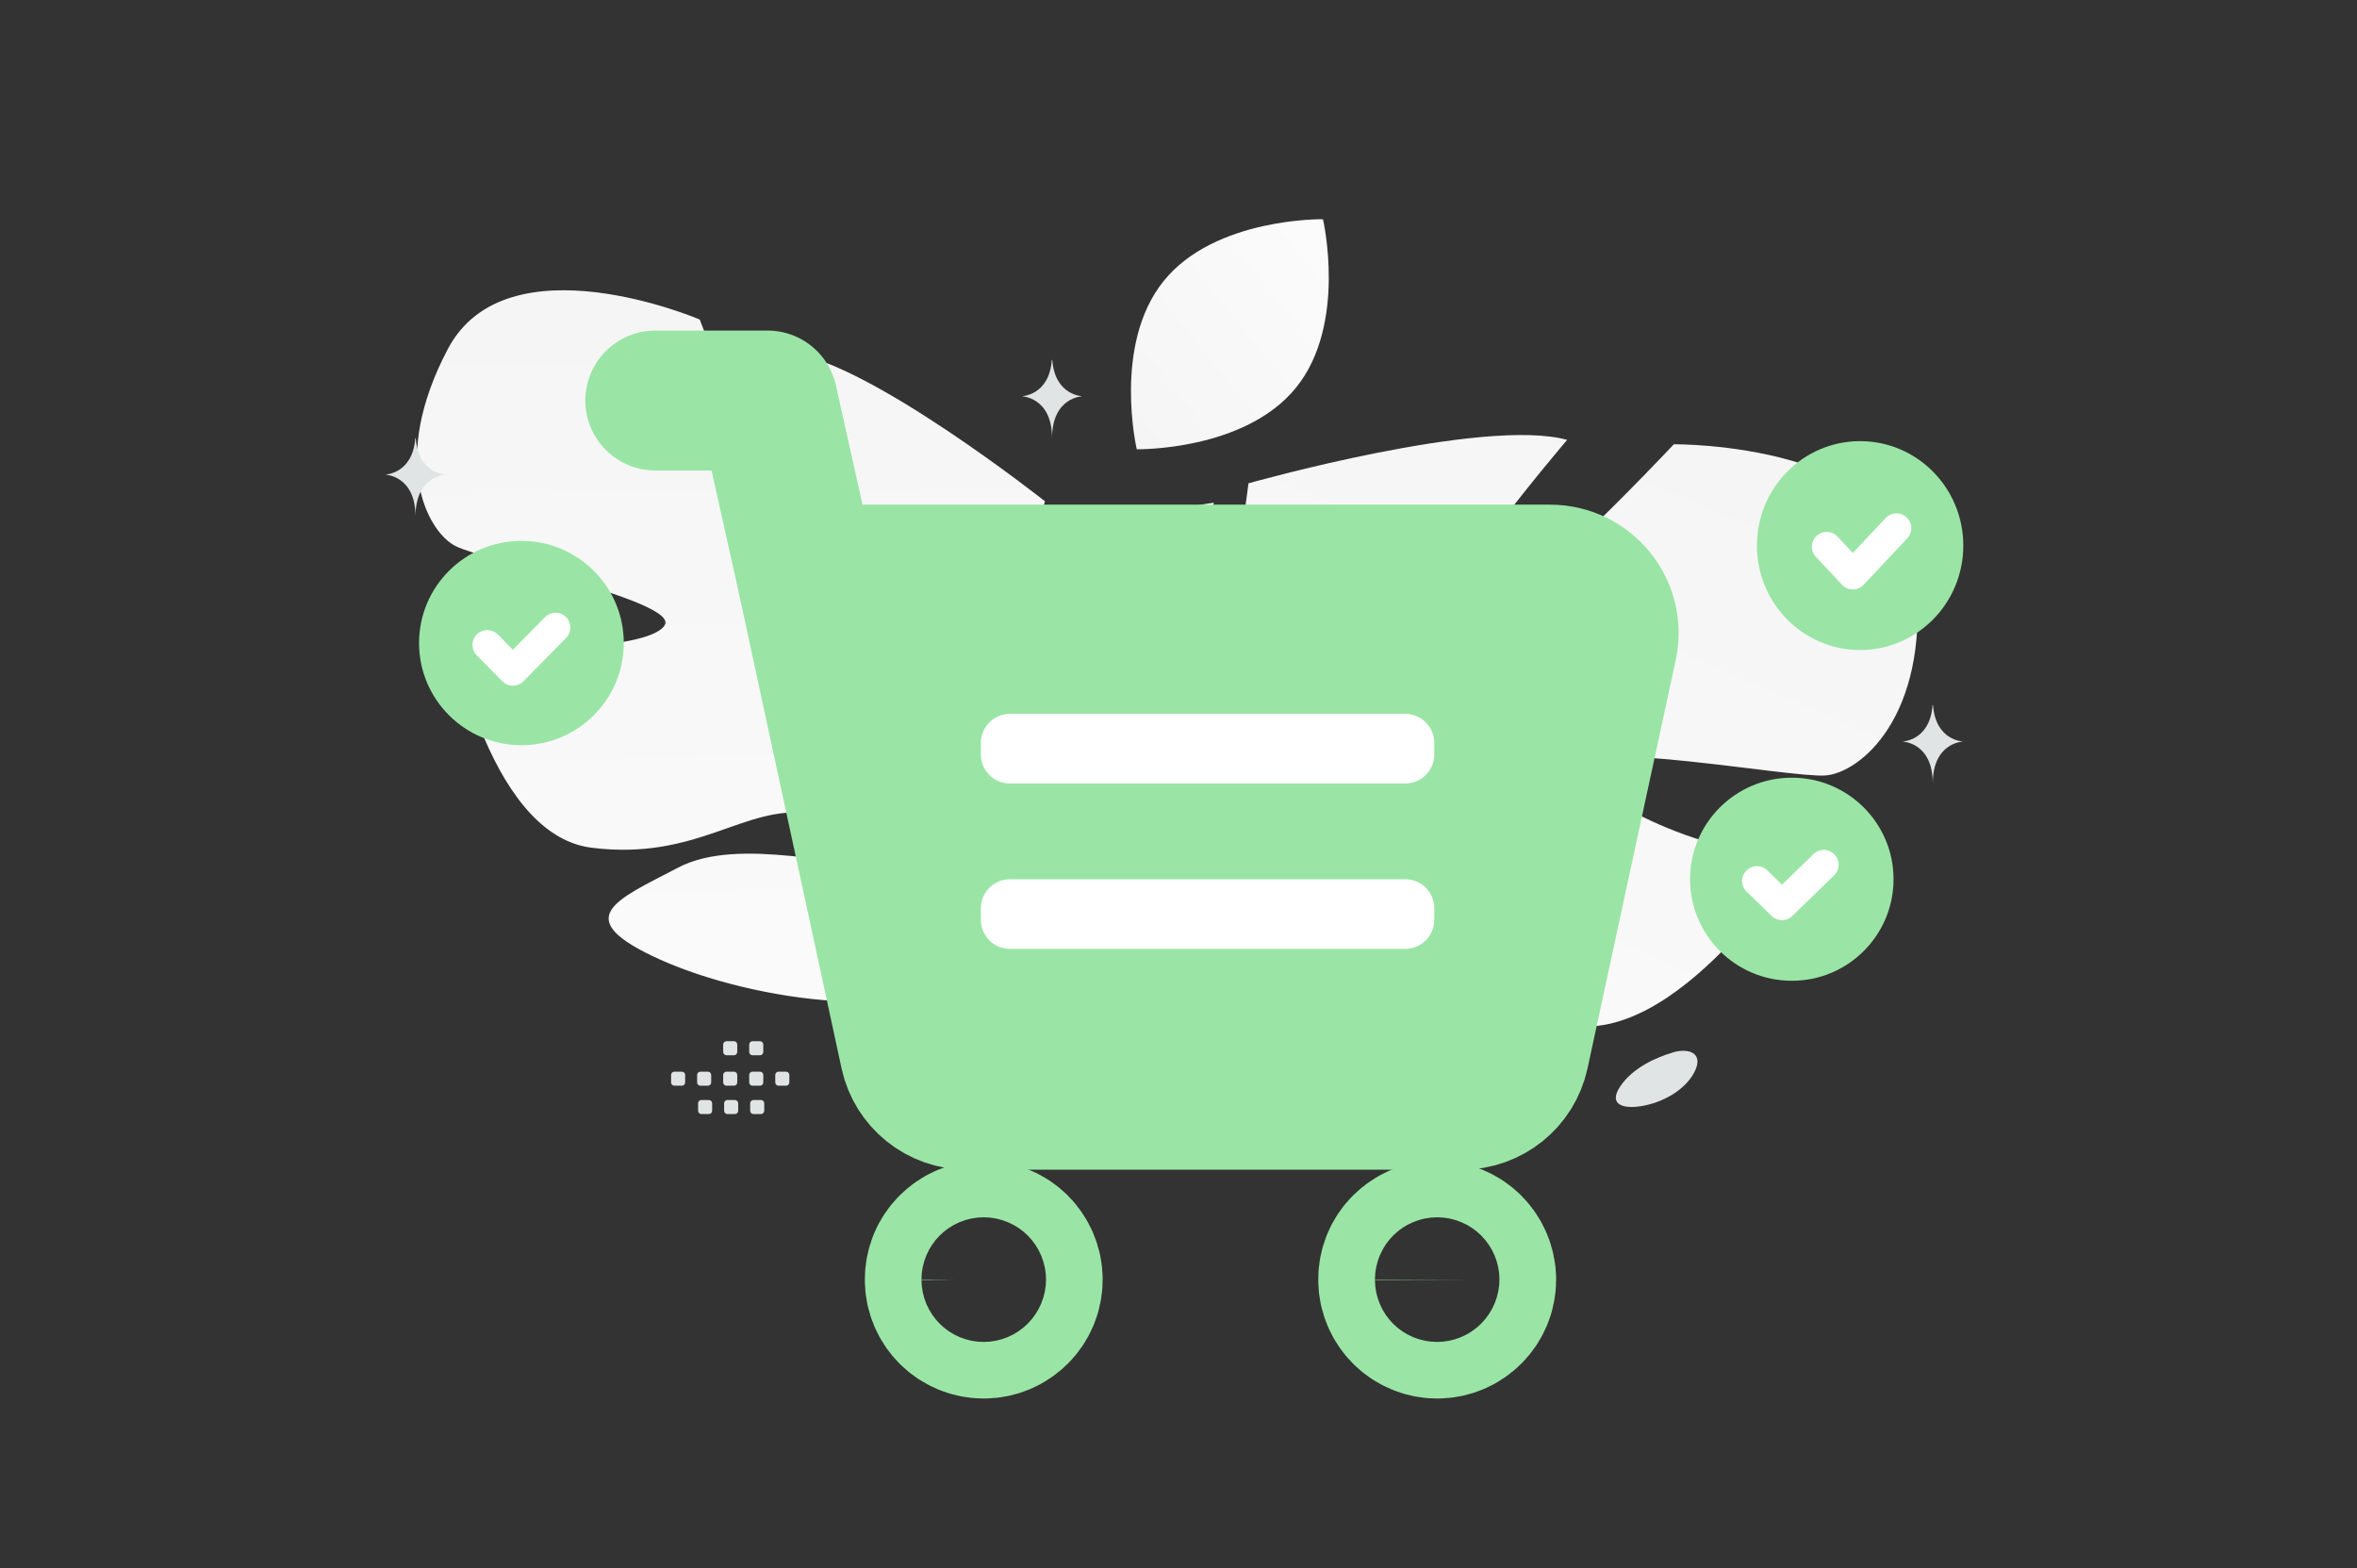 <svg width="520" height="346" viewBox="0 0 520 346" fill="none" xmlns="http://www.w3.org/2000/svg">
<rect x="0" y="0" width="520" height="346" fill="#333333" stroke="none"/>
<g clip-path="url(#clip0_1_1663)">
<path d="M422.732 127.843C419.918 97.464 369.281 98.012 369.281 98.012C369.281 98.012 327.125 143.001 317.224 142.528C307.324 142.055 345.743 97.036 345.743 97.036C327.286 91.965 275.438 106.622 275.438 106.622C275.438 106.622 268.14 166.381 258.661 163.49C249.181 160.599 267.827 110.902 267.827 110.902C248.713 113.188 228.068 131.401 228.068 131.401C200.865 162.171 241.858 195.449 241.858 195.449C241.858 195.449 238.882 216.104 222.053 237.466C222.053 237.466 218.427 241.32 214.219 248.212L219.17 249.073C219.789 247.844 220.461 246.643 221.184 245.472C221.188 245.462 221.19 245.458 221.199 245.45C221.212 245.432 221.218 245.417 221.231 245.4C221.701 244.696 222.383 243.691 223.221 242.476L223.223 242.471L223.225 242.466C225.252 239.769 226.659 237.765 227.576 236.303L227.582 236.288C233.736 227.793 242.374 216.835 247.172 215.058C247.172 215.058 246.757 214.193 246.506 212.607C246.72 213.388 246.937 214.205 247.172 215.058C252.488 234.662 294.355 245.045 318.816 244.31C343.277 243.574 334.142 235.138 323.304 222.14C312.466 209.141 285.325 207.358 278.193 201.76C271.06 196.162 283.3 193.93 298.839 197.872C314.371 201.816 319.509 218.897 344.521 225.732C369.532 232.567 397.237 188.179 397.237 188.179C378.727 190.572 348.92 175.427 348.761 169.176C348.605 162.919 395.132 171.622 402.711 171.07C410.303 170.518 425.547 158.222 422.732 127.843Z" fill="url(#paint0_linear_1_1663)"/>
<path d="M98.809 76.978C111.842 52.309 154.375 70.484 154.375 70.484C154.375 70.484 174.162 123.221 182.681 126.285C191.2 129.349 174.578 77.892 174.578 77.892C191.931 80.067 230.536 110.579 230.536 110.579C230.536 110.579 215.728 163.597 224.741 164.472C233.753 165.347 235.456 116.857 235.456 116.857C250.782 125.473 261.812 148.075 261.812 148.075C273.969 183.575 227.706 197.339 227.706 197.339C227.706 197.339 222.97 215.823 229.675 239.749C229.675 239.749 231.383 244.272 232.515 251.564L228.035 250.559C227.944 249.305 227.798 248.056 227.599 246.814C227.599 246.805 227.599 246.799 227.595 246.79C227.59 246.771 227.59 246.756 227.585 246.737C227.435 245.978 227.212 244.891 226.932 243.572V243.562C226.168 240.575 225.684 238.391 225.422 236.835V236.82C223.212 227.494 219.767 215.219 216.342 212.039C216.342 212.039 216.995 211.454 217.765 210.203C217.31 210.787 216.84 211.401 216.342 212.039C204.978 226.735 166.01 220.859 145.628 211.682C125.247 202.504 135.914 198.576 149.62 191.39C163.325 184.203 186.851 192.192 194.833 189.959C202.816 187.726 193.271 181.56 178.777 179.453C164.288 177.351 153.959 189.978 130.458 187.001C106.955 184.025 99.153 136.849 99.153 136.849C113.931 145.345 144.395 142.981 146.722 137.757C149.049 132.529 106.738 123.603 100.536 120.486C94.324 117.364 85.776 101.649 98.809 76.978Z" fill="url(#paint1_linear_1_1663)"/>
<path d="M177.917 126.758L169.349 88.355H144.571" stroke="#9AE5A5" stroke-width="30.865" stroke-linecap="round" stroke-linejoin="round"/>
<path fill-rule="evenodd" clip-rule="evenodd" d="M200.75 232.435L177.917 126.758H341.943C350.198 126.758 356.339 134.313 354.616 142.332L335.153 232.435C333.87 238.369 328.596 242.604 322.48 242.604H213.41C207.306 242.604 202.032 238.369 200.75 232.435Z" fill="#9AE5A5" stroke="#9AE5A5" stroke-width="30.865" stroke-linecap="round" stroke-linejoin="round"/>
<path d="M317.04 276.046C313.588 276.046 310.787 278.842 310.821 282.287C310.821 285.731 313.622 288.527 317.073 288.527C320.525 288.527 323.326 285.731 323.326 282.287C323.309 278.842 320.508 276.046 317.04 276.046ZM217.011 276.046C213.559 276.046 210.758 278.842 210.791 282.287C210.775 285.731 213.576 288.527 217.027 288.527C220.478 288.527 223.279 285.731 223.279 282.287C223.279 278.842 220.478 276.046 217.011 276.046Z" stroke="#9AE5A5" stroke-width="39.978" stroke-linecap="round" stroke-linejoin="round"/>
<path fill-rule="evenodd" clip-rule="evenodd" d="M395.308 216.362C382.913 216.362 372.863 206.332 372.863 193.961C372.863 181.59 382.913 171.56 395.308 171.56C407.703 171.56 417.752 181.59 417.752 193.961C417.752 206.332 407.703 216.362 395.308 216.362Z" fill="#9AE5A5"/>
<path d="M402.362 190.761L393.146 199.721L387.612 194.346" stroke="white" stroke-width="6.539" stroke-linecap="round" stroke-linejoin="round"/>
<path fill-rule="evenodd" clip-rule="evenodd" d="M410.377 143.399C397.805 143.399 387.612 133.082 387.612 120.357C387.612 107.632 397.805 97.316 410.377 97.316C422.95 97.316 433.142 107.632 433.142 120.357C433.142 133.082 422.95 143.399 410.377 143.399Z" fill="#9AE5A5"/>
<path d="M418.394 116.517L408.777 126.758L403.003 120.614" stroke="white" stroke-width="6.539" stroke-linecap="round" stroke-linejoin="round"/>
<path fill-rule="evenodd" clip-rule="evenodd" d="M115.034 164.396C102.563 164.396 92.451 154.303 92.451 141.857C92.451 129.409 102.563 119.318 115.034 119.318C127.505 119.318 137.616 129.409 137.616 141.857C137.616 154.303 127.505 164.396 115.034 164.396Z" fill="#9AE5A5"/>
<path d="M122.561 138.441L113.154 148.003L107.506 142.267" stroke="white" stroke-width="6.539" stroke-linecap="round" stroke-linejoin="round"/>
<path d="M310.019 157.479H222.806C219.265 157.479 216.394 160.345 216.394 163.879V166.439C216.394 169.974 219.265 172.84 222.806 172.84H310.019C313.561 172.84 316.432 169.974 316.432 166.439V163.879C316.432 160.345 313.561 157.479 310.019 157.479Z" fill="white"/>
<path d="M310.019 193.961H222.806C219.265 193.961 216.394 196.827 216.394 200.362V202.921C216.394 206.456 219.265 209.322 222.806 209.322H310.019C313.561 209.322 316.432 206.456 316.432 202.921V200.362C316.432 196.827 313.561 193.961 310.019 193.961Z" fill="white"/>
<path d="M285.927 85.516C297.272 71.505 291.872 48.36 291.872 48.36C291.872 48.36 268.08 47.947 256.745 61.969C245.4 75.98 250.791 99.113 250.791 99.113C250.791 99.113 274.582 99.526 285.927 85.516Z" fill="url(#paint2_linear_1_1663)"/>
<path d="M426.46 155.559H426.362C425.783 163.461 419.677 163.583 419.677 163.583C419.677 163.583 426.41 163.709 426.41 172.84C426.41 163.709 433.143 163.583 433.143 163.583C433.143 163.583 427.039 163.461 426.46 155.559ZM232.155 79.395H232.057C231.478 87.297 225.372 87.418 225.372 87.418C225.372 87.418 232.105 87.545 232.105 96.676C232.105 87.545 238.839 87.418 238.839 87.418C238.839 87.418 232.735 87.297 232.155 79.395ZM91.717 96.676H91.619C91.04 104.578 84.934 104.699 84.934 104.699C84.934 104.699 91.667 104.826 91.667 113.957C91.667 104.826 98.4 104.699 98.4 104.699C98.4 104.699 92.297 104.578 91.717 96.676ZM369.199 232.134C365.344 233.266 360.205 235.544 357.437 239.695C354.67 243.847 358.326 244.844 363.035 243.834C367.744 242.823 372.319 239.908 374.035 236.047C375.752 232.185 372.364 231.205 369.199 232.134Z" fill="#E1E4E5"/>
<path fill-rule="evenodd" clip-rule="evenodd" d="M148.779 236.411H150.436C150.837 236.411 151.159 236.737 151.159 237.133V238.787C151.159 239.186 150.833 239.509 150.436 239.509H148.779C148.587 239.508 148.404 239.432 148.268 239.296C148.133 239.161 148.056 238.978 148.056 238.787V237.133C148.056 237.038 148.074 236.944 148.11 236.856C148.147 236.769 148.2 236.689 148.267 236.622C148.334 236.555 148.414 236.502 148.502 236.465C148.59 236.429 148.684 236.411 148.779 236.411ZM154.523 236.411H156.18C156.577 236.411 156.903 236.737 156.903 237.133V238.787C156.903 239.186 156.577 239.509 156.18 239.509H154.523C154.332 239.508 154.148 239.431 154.013 239.296C153.877 239.161 153.801 238.978 153.8 238.787V237.133C153.8 236.737 154.126 236.411 154.523 236.411ZM160.272 236.411H161.929C162.326 236.411 162.651 236.737 162.651 237.133V238.787C162.651 239.186 162.326 239.509 161.929 239.509H160.272C160.08 239.508 159.896 239.432 159.761 239.296C159.625 239.161 159.549 238.978 159.548 238.787V237.133C159.548 237.038 159.567 236.944 159.603 236.856C159.639 236.769 159.693 236.689 159.76 236.622C159.827 236.555 159.907 236.502 159.995 236.465C160.082 236.429 160.177 236.411 160.272 236.411ZM166.016 236.411H167.674C168.07 236.411 168.397 236.737 168.397 237.133V238.787C168.397 239.186 168.07 239.509 167.674 239.509H166.016C165.824 239.508 165.64 239.432 165.504 239.297C165.368 239.162 165.291 238.978 165.29 238.787V237.133C165.292 236.941 165.369 236.758 165.505 236.623C165.641 236.488 165.825 236.412 166.016 236.411ZM171.761 236.411H173.418C173.819 236.411 174.145 236.737 174.145 237.133V238.787C174.145 239.186 173.819 239.509 173.418 239.509H171.761C171.57 239.508 171.386 239.432 171.251 239.296C171.115 239.161 171.039 238.978 171.038 238.787V237.133C171.038 236.737 171.364 236.411 171.761 236.411ZM154.734 242.663H156.391C156.788 242.663 157.114 242.989 157.114 243.385V245.042C157.114 245.438 156.788 245.764 156.391 245.764H154.734C154.542 245.764 154.359 245.688 154.223 245.552C154.087 245.417 154.011 245.234 154.011 245.042V243.388C154.01 243.293 154.028 243.199 154.065 243.111C154.101 243.023 154.154 242.943 154.221 242.875C154.288 242.808 154.368 242.754 154.456 242.718C154.544 242.682 154.639 242.663 154.734 242.663ZM160.479 242.663H162.136C162.533 242.663 162.859 242.989 162.859 243.385V245.042C162.859 245.438 162.533 245.764 162.136 245.764H160.479C160.287 245.763 160.104 245.687 159.968 245.552C159.833 245.417 159.756 245.234 159.756 245.042V243.388C159.755 243.293 159.773 243.199 159.809 243.111C159.846 243.023 159.899 242.943 159.966 242.875C160.033 242.808 160.113 242.754 160.201 242.718C160.289 242.682 160.384 242.663 160.479 242.663ZM166.224 242.663H167.88C168.281 242.663 168.607 242.989 168.607 243.385V245.042C168.607 245.438 168.281 245.764 167.88 245.764H166.224C166.032 245.763 165.849 245.687 165.713 245.552C165.578 245.417 165.501 245.234 165.501 245.042V243.388C165.501 242.989 165.826 242.663 166.224 242.663ZM160.272 229.694H161.929C162.326 229.694 162.651 230.02 162.651 230.416V232.07C162.651 232.47 162.326 232.792 161.929 232.792H160.272C160.08 232.791 159.897 232.715 159.761 232.58C159.625 232.445 159.549 232.261 159.548 232.07V230.416C159.548 230.321 159.567 230.227 159.603 230.14C159.639 230.052 159.692 229.972 159.76 229.905C159.827 229.838 159.907 229.785 159.995 229.749C160.082 229.713 160.177 229.694 160.272 229.694ZM166.016 229.694H167.674C168.07 229.694 168.397 230.02 168.397 230.416V232.07C168.397 232.47 168.07 232.792 167.674 232.792H166.016C165.824 232.792 165.64 232.716 165.504 232.581C165.368 232.445 165.291 232.262 165.29 232.07V230.416C165.292 230.225 165.369 230.042 165.505 229.907C165.641 229.772 165.825 229.696 166.016 229.694Z" fill="#E1E4E5"/>
</g>
<defs>
<linearGradient id="paint0_linear_1_1663" x1="221.551" y1="375.752" x2="435.86" y2="-123.612" gradientUnits="userSpaceOnUse">
<stop stop-color="white"/>
<stop offset="1" stop-color="#EEEEEE"/>
</linearGradient>
<linearGradient id="paint1_linear_1_1663" x1="181.582" y1="356.705" x2="175.272" y2="-139.955" gradientUnits="userSpaceOnUse">
<stop stop-color="white"/>
<stop offset="1" stop-color="#EEEEEE"/>
</linearGradient>
<linearGradient id="paint2_linear_1_1663" x1="323.848" y1="30.458" x2="192.087" y2="137.731" gradientUnits="userSpaceOnUse">
<stop stop-color="white"/>
<stop offset="1" stop-color="#EEEEEE"/>
</linearGradient>
<clipPath id="clip0_1_1663">
<rect width="520" height="346" fill="white"/>
</clipPath>
</defs>
</svg>
